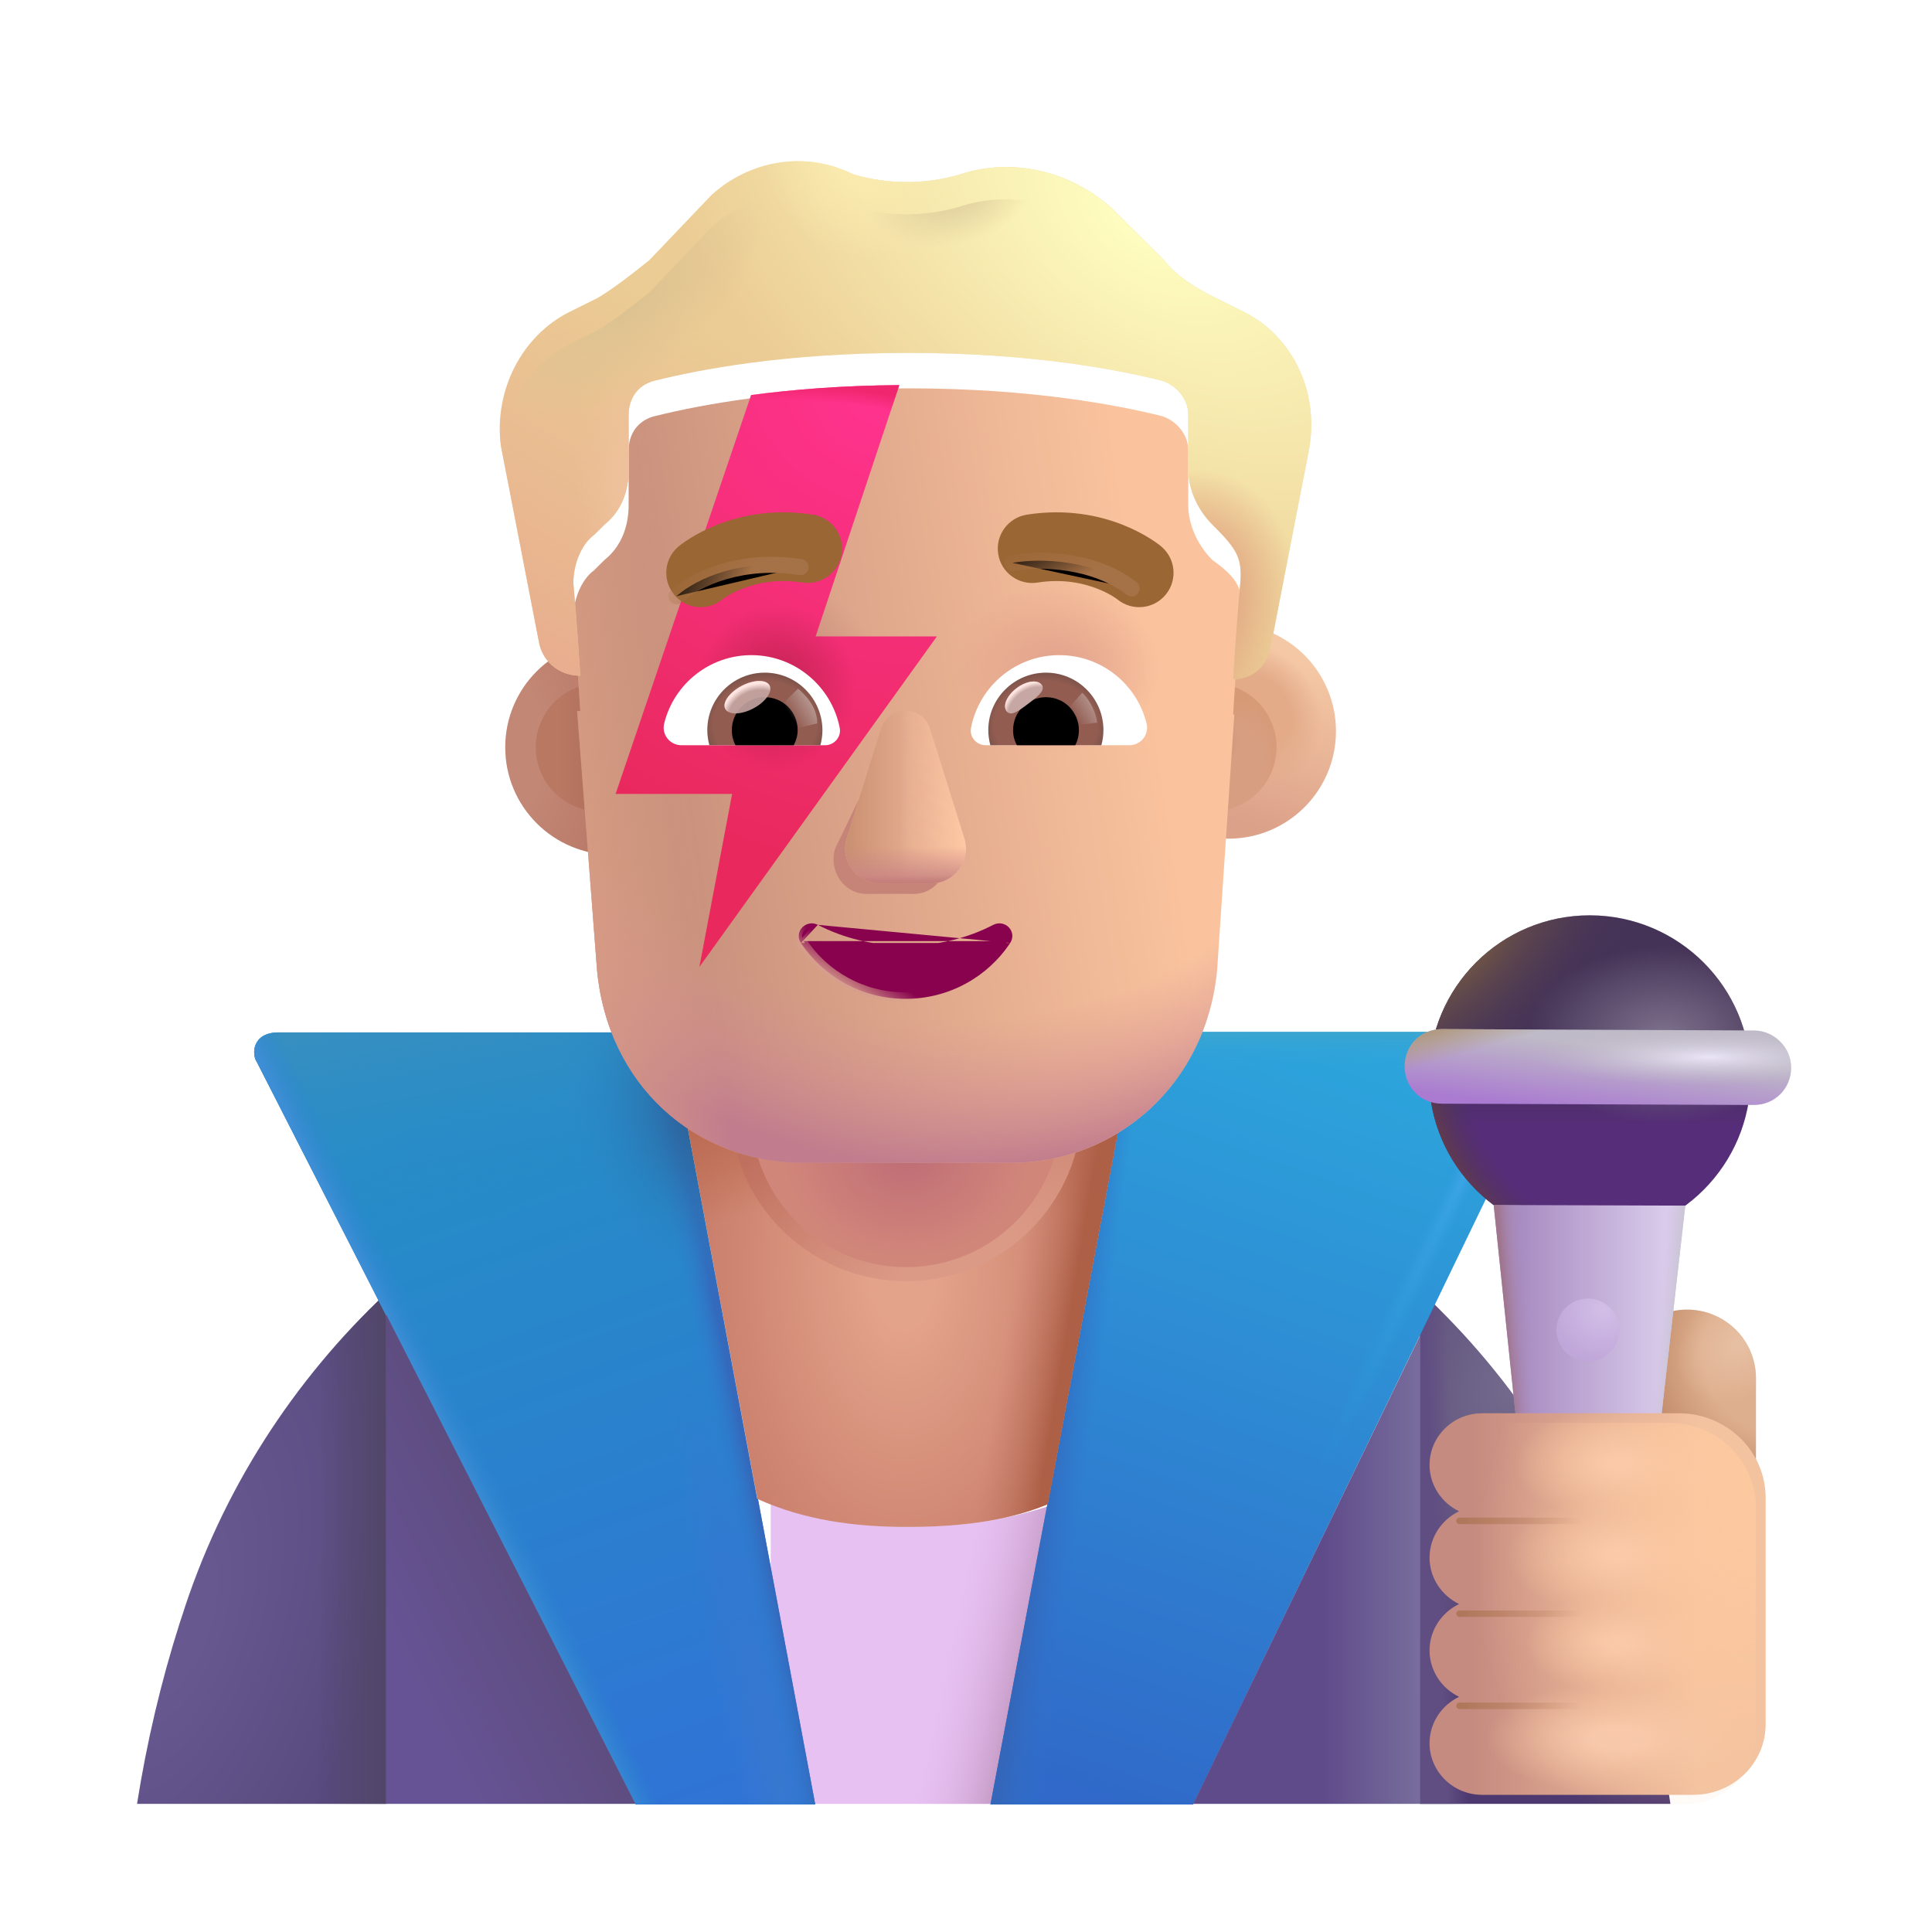 <svg viewBox="1 1 30 30" xmlns="http://www.w3.org/2000/svg">
<g filter="url(#filter0_i_4002_2323)">
<path d="M12.768 24.27V29.01H18.081L17.278 24.32C16.598 24.57 15.858 24.7 15.088 24.7C14.278 24.71 13.488 24.55 12.768 24.27Z" fill="#E7C1F2"/>
<path d="M12.768 24.27V29.01H18.081L17.278 24.32C16.598 24.57 15.858 24.7 15.088 24.7C14.278 24.71 13.488 24.55 12.768 24.27Z" fill="url(#paint0_linear_4002_2323)"/>
</g>
<path d="M6.998 29.01V21.08C5.558 22.43 4.438 24.15 3.818 26.12L3.788 26.21C3.498 27.12 3.278 28.06 3.128 29.01H6.998Z" fill="url(#paint1_radial_4002_2323)"/>
<path d="M6.998 29.01V21.08C5.558 22.43 4.438 24.15 3.818 26.12L3.788 26.21C3.498 27.12 3.278 28.06 3.128 29.01H6.998Z" fill="url(#paint2_linear_4002_2323)"/>
<path d="M26.938 29.01C26.798 28.05 26.578 27.1 26.288 26.17C25.658 24.16 24.528 22.41 23.048 21.04V29.01H26.938Z" fill="url(#paint3_radial_4002_2323)"/>
<path d="M26.938 29.01C26.798 28.05 26.578 27.1 26.288 26.17C25.658 24.16 24.528 22.41 23.048 21.04V29.01H26.938Z" fill="url(#paint4_linear_4002_2323)"/>
<path d="M24.233 17.024H18.653L16.38 29.02H19.528L24.853 18.004C25.073 17.544 24.733 17.024 24.233 17.024Z" fill="url(#paint5_linear_4002_2323)"/>
<path d="M24.233 17.024H18.653L16.38 29.02H19.528L24.853 18.004C25.073 17.544 24.733 17.024 24.233 17.024Z" fill="url(#paint6_linear_4002_2323)"/>
<path d="M24.233 17.024H18.653L16.38 29.02H19.528L24.853 18.004C25.073 17.544 24.733 17.024 24.233 17.024Z" fill="url(#paint7_radial_4002_2323)"/>
<path d="M24.233 17.024H18.653L16.38 29.02H19.528L24.853 18.004C25.073 17.544 24.733 17.024 24.233 17.024Z" fill="url(#paint8_linear_4002_2323)"/>
<path d="M5.325 17.031H11.411L13.659 29.02H10.869L4.989 17.492C4.903 17.367 4.919 17.031 5.325 17.031Z" fill="url(#paint9_linear_4002_2323)"/>
<path d="M5.325 17.031H11.411L13.659 29.02H10.869L4.989 17.492C4.903 17.367 4.919 17.031 5.325 17.031Z" fill="url(#paint10_radial_4002_2323)"/>
<path d="M5.325 17.031H11.411L13.659 29.02H10.869L4.989 17.492C4.903 17.367 4.919 17.031 5.325 17.031Z" fill="url(#paint11_linear_4002_2323)"/>
<path d="M5.325 17.031H11.411L13.659 29.02H10.869L4.989 17.492C4.903 17.367 4.919 17.031 5.325 17.031Z" fill="url(#paint12_linear_4002_2323)"/>
<path d="M5.325 17.031H11.411L13.659 29.02H10.869L4.989 17.492C4.903 17.367 4.919 17.031 5.325 17.031Z" fill="url(#paint13_linear_4002_2323)"/>
<path d="M5.325 17.031H11.411L13.659 29.02H10.869L4.989 17.492C4.903 17.367 4.919 17.031 5.325 17.031Z" fill="url(#paint14_radial_4002_2323)"/>
<path d="M23.048 29.01V21.742L19.528 29.01H23.048Z" fill="url(#paint15_linear_4002_2323)"/>
<path d="M6.998 29.01H10.868L6.998 21.414V29.01Z" fill="url(#paint16_linear_4002_2323)"/>
<path d="M15.038 17.91C13.878 17.91 12.738 18.08 11.658 18.4L12.758 24.27C13.478 24.55 14.258 24.71 15.078 24.71C15.848 24.71 16.588 24.57 17.268 24.33L18.378 18.41C17.328 18.08 16.198 17.91 15.038 17.91Z" fill="url(#paint17_linear_4002_2323)"/>
<path d="M15.038 16.823C13.878 16.823 12.552 17.032 11.472 17.403L12.762 24.276C13.482 24.601 14.258 24.71 15.078 24.71C15.848 24.71 16.589 24.637 17.269 24.358L18.581 17.403C17.531 17.02 16.198 16.823 15.038 16.823Z" fill="url(#paint18_radial_4002_2323)"/>
<path d="M15.038 16.823C13.878 16.823 12.552 17.032 11.472 17.403L12.762 24.276C13.482 24.601 14.258 24.71 15.078 24.71C15.848 24.71 16.589 24.637 17.269 24.358L18.581 17.403C17.531 17.02 16.198 16.823 15.038 16.823Z" fill="url(#paint19_radial_4002_2323)"/>
<path d="M15.038 16.823C13.878 16.823 12.552 17.032 11.472 17.403L12.762 24.276C13.482 24.601 14.258 24.71 15.078 24.71C15.848 24.71 16.589 24.637 17.269 24.358L18.581 17.403C17.531 17.02 16.198 16.823 15.038 16.823Z" fill="url(#paint20_linear_4002_2323)"/>
<path d="M27.197 21.335C27.787 21.335 28.267 21.815 28.267 22.405V24.855H26.127V22.405C26.127 21.815 26.607 21.335 27.197 21.335Z" fill="url(#paint21_radial_4002_2323)"/>
<path d="M27.197 21.335C27.787 21.335 28.267 21.815 28.267 22.405V24.855H26.127V22.405C26.127 21.815 26.607 21.335 27.197 21.335Z" fill="url(#paint22_radial_4002_2323)"/>
<path d="M25.687 20.209C27.066 20.209 28.185 19.09 28.185 17.711C28.185 16.331 27.066 15.213 25.687 15.213C24.307 15.213 23.189 16.331 23.189 17.711C23.189 19.09 24.307 20.209 25.687 20.209Z" fill="url(#paint23_linear_4002_2323)"/>
<path d="M25.687 20.209C27.066 20.209 28.185 19.09 28.185 17.711C28.185 16.331 27.066 15.213 25.687 15.213C24.307 15.213 23.189 16.331 23.189 17.711C23.189 19.09 24.307 20.209 25.687 20.209Z" fill="url(#paint24_radial_4002_2323)"/>
<path d="M25.687 20.209C27.066 20.209 28.185 19.09 28.185 17.711C28.185 16.331 27.066 15.213 25.687 15.213C24.307 15.213 23.189 16.331 23.189 17.711C23.189 19.09 24.307 20.209 25.687 20.209Z" fill="url(#paint25_radial_4002_2323)"/>
<path d="M25.687 20.209C27.066 20.209 28.185 19.09 28.185 17.711C28.185 16.331 27.066 15.213 25.687 15.213C24.307 15.213 23.189 16.331 23.189 17.711C23.189 19.09 24.307 20.209 25.687 20.209Z" fill="url(#paint26_radial_4002_2323)"/>
<g filter="url(#filter1_i_4002_2323)">
<path d="M28.134 17.051L23.29 17.03C22.965 17.03 22.711 17.284 22.711 17.609C22.711 17.934 22.965 18.188 23.29 18.188L28.134 18.208C28.459 18.208 28.713 17.954 28.713 17.629C28.713 17.315 28.449 17.051 28.134 17.051Z" fill="url(#paint27_linear_4002_2323)"/>
<path d="M28.134 17.051L23.29 17.03C22.965 17.03 22.711 17.284 22.711 17.609C22.711 17.934 22.965 18.188 23.29 18.188L28.134 18.208C28.459 18.208 28.713 17.954 28.713 17.629C28.713 17.315 28.449 17.051 28.134 17.051Z" fill="url(#paint28_radial_4002_2323)"/>
<path d="M28.134 17.051L23.29 17.03C22.965 17.03 22.711 17.284 22.711 17.609C22.711 17.934 22.965 18.188 23.29 18.188L28.134 18.208C28.459 18.208 28.713 17.954 28.713 17.629C28.713 17.315 28.449 17.051 28.134 17.051Z" fill="url(#paint29_linear_4002_2323)"/>
</g>
<path d="M25.646 26.85C25.24 26.85 24.905 26.545 24.864 26.139L24.194 19.711L27.169 19.721L26.438 26.149C26.387 26.556 26.042 26.85 25.646 26.85Z" fill="url(#paint30_linear_4002_2323)"/>
<path d="M25.646 26.85C25.24 26.85 24.905 26.545 24.864 26.139L24.194 19.711L27.169 19.721L26.438 26.149C26.387 26.556 26.042 26.85 25.646 26.85Z" fill="url(#paint31_linear_4002_2323)"/>
<path d="M25.646 26.85C25.24 26.85 24.905 26.545 24.864 26.139L24.194 19.711L27.169 19.721L26.438 26.149C26.387 26.556 26.042 26.85 25.646 26.85Z" fill="url(#paint32_linear_4002_2323)"/>
<g filter="url(#filter2_ii_4002_2323)">
<path d="M25.656 22.138C25.925 22.138 26.144 21.92 26.144 21.651C26.144 21.382 25.925 21.163 25.656 21.163C25.387 21.163 25.169 21.382 25.169 21.651C25.169 21.92 25.387 22.138 25.656 22.138Z" fill="url(#paint33_radial_4002_2323)"/>
</g>
<g filter="url(#filter3_f_4002_2323)">
<circle cx="15.07" cy="18.16" r="2.734" fill="url(#paint34_radial_4002_2323)"/>
</g>
<g filter="url(#filter4_f_4002_2323)">
<circle cx="15.07" cy="18.27" r="2.406" fill="url(#paint35_radial_4002_2323)"/>
</g>
<g filter="url(#filter5_i_4002_2323)">
<path d="M23.048 23.897C23.048 23.457 23.413 23.095 23.864 23.095H26.919C27.663 23.095 28.267 23.683 28.267 24.41V27.924C28.267 28.529 27.764 29.02 27.143 29.02H23.864C23.413 29.02 23.048 28.658 23.048 28.218C23.048 27.904 23.235 27.629 23.506 27.498C23.235 27.367 23.048 27.092 23.048 26.778C23.048 26.463 23.235 26.189 23.506 26.057C23.235 25.926 23.048 25.651 23.048 25.337C23.048 25.023 23.235 24.748 23.506 24.617C23.235 24.486 23.048 24.211 23.048 23.897Z" fill="url(#paint36_linear_4002_2323)"/>
<path d="M23.048 23.897C23.048 23.457 23.413 23.095 23.864 23.095H26.919C27.663 23.095 28.267 23.683 28.267 24.41V27.924C28.267 28.529 27.764 29.02 27.143 29.02H23.864C23.413 29.02 23.048 28.658 23.048 28.218C23.048 27.904 23.235 27.629 23.506 27.498C23.235 27.367 23.048 27.092 23.048 26.778C23.048 26.463 23.235 26.189 23.506 26.057C23.235 25.926 23.048 25.651 23.048 25.337C23.048 25.023 23.235 24.748 23.506 24.617C23.235 24.486 23.048 24.211 23.048 23.897Z" fill="url(#paint37_radial_4002_2323)"/>
<path d="M23.048 23.897C23.048 23.457 23.413 23.095 23.864 23.095H26.919C27.663 23.095 28.267 23.683 28.267 24.41V27.924C28.267 28.529 27.764 29.02 27.143 29.02H23.864C23.413 29.02 23.048 28.658 23.048 28.218C23.048 27.904 23.235 27.629 23.506 27.498C23.235 27.367 23.048 27.092 23.048 26.778C23.048 26.463 23.235 26.189 23.506 26.057C23.235 25.926 23.048 25.651 23.048 25.337C23.048 25.023 23.235 24.748 23.506 24.617C23.235 24.486 23.048 24.211 23.048 23.897Z" fill="url(#paint38_radial_4002_2323)"/>
<path d="M23.048 23.897C23.048 23.457 23.413 23.095 23.864 23.095H26.919C27.663 23.095 28.267 23.683 28.267 24.41V27.924C28.267 28.529 27.764 29.02 27.143 29.02H23.864C23.413 29.02 23.048 28.658 23.048 28.218C23.048 27.904 23.235 27.629 23.506 27.498C23.235 27.367 23.048 27.092 23.048 26.778C23.048 26.463 23.235 26.189 23.506 26.057C23.235 25.926 23.048 25.651 23.048 25.337C23.048 25.023 23.235 24.748 23.506 24.617C23.235 24.486 23.048 24.211 23.048 23.897Z" fill="url(#paint39_radial_4002_2323)"/>
<path d="M23.048 23.897C23.048 23.457 23.413 23.095 23.864 23.095H26.919C27.663 23.095 28.267 23.683 28.267 24.41V27.924C28.267 28.529 27.764 29.02 27.143 29.02H23.864C23.413 29.02 23.048 28.658 23.048 28.218C23.048 27.904 23.235 27.629 23.506 27.498C23.235 27.367 23.048 27.092 23.048 26.778C23.048 26.463 23.235 26.189 23.506 26.057C23.235 25.926 23.048 25.651 23.048 25.337C23.048 25.023 23.235 24.748 23.506 24.617C23.235 24.486 23.048 24.211 23.048 23.897Z" fill="url(#paint40_radial_4002_2323)"/>
</g>
<path d="M23.048 23.897C23.048 23.457 23.413 23.095 23.864 23.095H26.919C27.663 23.095 28.267 23.683 28.267 24.41V27.924C28.267 28.529 27.764 29.02 27.143 29.02H23.864C23.413 29.02 23.048 28.658 23.048 28.218C23.048 27.904 23.235 27.629 23.506 27.498C23.235 27.367 23.048 27.092 23.048 26.778C23.048 26.463 23.235 26.189 23.506 26.057C23.235 25.926 23.048 25.651 23.048 25.337C23.048 25.023 23.235 24.748 23.506 24.617C23.235 24.486 23.048 24.211 23.048 23.897Z" fill="url(#paint41_radial_4002_2323)"/>
<g filter="url(#filter6_f_4002_2323)">
<path d="M23.663 24.616H25.682" stroke="url(#paint42_linear_4002_2323)" stroke-width="0.1" stroke-linecap="round"/>
</g>
<g filter="url(#filter7_f_4002_2323)">
<path d="M23.663 26.057H25.682" stroke="url(#paint43_linear_4002_2323)" stroke-width="0.1" stroke-linecap="round"/>
</g>
<g filter="url(#filter8_f_4002_2323)">
<path d="M23.663 27.488H25.682" stroke="url(#paint44_linear_4002_2323)" stroke-width="0.1" stroke-linecap="round"/>
</g>
<g filter="url(#filter9_i_4002_2323)">
<circle cx="10.314" cy="12.604" r="1.669" fill="url(#paint45_radial_4002_2323)"/>
</g>
<g filter="url(#filter10_f_4002_2323)">
<circle cx="10.314" cy="12.604" r="0.995" fill="url(#paint46_linear_4002_2323)"/>
</g>
<g filter="url(#filter11_i_4002_2323)">
<circle cx="19.826" cy="12.604" r="1.669" fill="url(#paint47_linear_4002_2323)"/>
<circle cx="19.826" cy="12.604" r="1.669" fill="url(#paint48_radial_4002_2323)"/>
</g>
<g filter="url(#filter12_f_4002_2323)">
<circle cx="19.826" cy="12.604" r="0.995" fill="#D79E81"/>
<circle cx="19.826" cy="12.604" r="0.995" fill="url(#paint49_radial_4002_2323)"/>
<circle cx="19.826" cy="12.604" r="0.995" fill="url(#paint50_radial_4002_2323)"/>
</g>
<g filter="url(#filter13_i_4002_2323)">
<path d="M9.962 11.991C9.978 11.992 9.994 11.993 10.011 11.993C10.011 11.993 9.957 11.14 9.903 10.553C9.903 10.286 10.011 9.966 10.225 9.806L10.386 9.646C10.654 9.433 10.762 9.113 10.762 8.793V7.94C10.762 7.673 10.923 7.46 11.191 7.406C11.834 7.247 13.175 6.98 15.106 6.98C17.037 6.98 18.378 7.247 19.021 7.406C19.236 7.46 19.451 7.673 19.451 7.94V8.793C19.451 9.113 19.611 9.433 19.826 9.646C20.328 9.998 20.297 10.192 20.255 10.606C20.201 11.14 20.148 12.046 20.148 12.046C20.154 12.046 20.16 12.046 20.166 12.046L19.9 16.004C19.739 17.773 18.349 19.007 16.69 19.007H13.48C11.768 19.007 10.43 17.773 10.27 16.004L9.962 11.991Z" fill="url(#paint51_linear_4002_2323)"/>
<path d="M9.962 11.991C9.978 11.992 9.994 11.993 10.011 11.993C10.011 11.993 9.957 11.14 9.903 10.553C9.903 10.286 10.011 9.966 10.225 9.806L10.386 9.646C10.654 9.433 10.762 9.113 10.762 8.793V7.94C10.762 7.673 10.923 7.46 11.191 7.406C11.834 7.247 13.175 6.98 15.106 6.98C17.037 6.98 18.378 7.247 19.021 7.406C19.236 7.46 19.451 7.673 19.451 7.94V8.793C19.451 9.113 19.611 9.433 19.826 9.646C20.328 9.998 20.297 10.192 20.255 10.606C20.201 11.14 20.148 12.046 20.148 12.046C20.154 12.046 20.16 12.046 20.166 12.046L19.9 16.004C19.739 17.773 18.349 19.007 16.69 19.007H13.48C11.768 19.007 10.43 17.773 10.27 16.004L9.962 11.991Z" fill="url(#paint52_radial_4002_2323)"/>
<path d="M9.962 11.991C9.978 11.992 9.994 11.993 10.011 11.993C10.011 11.993 9.957 11.14 9.903 10.553C9.903 10.286 10.011 9.966 10.225 9.806L10.386 9.646C10.654 9.433 10.762 9.113 10.762 8.793V7.94C10.762 7.673 10.923 7.46 11.191 7.406C11.834 7.247 13.175 6.98 15.106 6.98C17.037 6.98 18.378 7.247 19.021 7.406C19.236 7.46 19.451 7.673 19.451 7.94V8.793C19.451 9.113 19.611 9.433 19.826 9.646C20.328 9.998 20.297 10.192 20.255 10.606C20.201 11.14 20.148 12.046 20.148 12.046C20.154 12.046 20.16 12.046 20.166 12.046L19.9 16.004C19.739 17.773 18.349 19.007 16.69 19.007H13.48C11.768 19.007 10.43 17.773 10.27 16.004L9.962 11.991Z" fill="url(#paint53_linear_4002_2323)"/>
<path d="M9.962 11.991C9.978 11.992 9.994 11.993 10.011 11.993C10.011 11.993 9.957 11.14 9.903 10.553C9.903 10.286 10.011 9.966 10.225 9.806L10.386 9.646C10.654 9.433 10.762 9.113 10.762 8.793V7.94C10.762 7.673 10.923 7.46 11.191 7.406C11.834 7.247 13.175 6.98 15.106 6.98C17.037 6.98 18.378 7.247 19.021 7.406C19.236 7.46 19.451 7.673 19.451 7.94V8.793C19.451 9.113 19.611 9.433 19.826 9.646C20.328 9.998 20.297 10.192 20.255 10.606C20.201 11.14 20.148 12.046 20.148 12.046C20.154 12.046 20.16 12.046 20.166 12.046L19.9 16.004C19.739 17.773 18.349 19.007 16.69 19.007H13.48C11.768 19.007 10.43 17.773 10.27 16.004L9.962 11.991Z" fill="url(#paint54_radial_4002_2323)"/>
<path d="M9.962 11.991C9.978 11.992 9.994 11.993 10.011 11.993C10.011 11.993 9.957 11.14 9.903 10.553C9.903 10.286 10.011 9.966 10.225 9.806L10.386 9.646C10.654 9.433 10.762 9.113 10.762 8.793V7.94C10.762 7.673 10.923 7.46 11.191 7.406C11.834 7.247 13.175 6.98 15.106 6.98C17.037 6.98 18.378 7.247 19.021 7.406C19.236 7.46 19.451 7.673 19.451 7.94V8.793C19.451 9.113 19.611 9.433 19.826 9.646C20.328 9.998 20.297 10.192 20.255 10.606C20.201 11.14 20.148 12.046 20.148 12.046C20.154 12.046 20.16 12.046 20.166 12.046L19.9 16.004C19.739 17.773 18.349 19.007 16.69 19.007H13.48C11.768 19.007 10.43 17.773 10.27 16.004L9.962 11.991Z" fill="url(#paint55_radial_4002_2323)"/>
</g>
<g filter="url(#filter14_i_4002_2323)">
<path d="M19.88 6.127L20.309 6.34C21.059 6.713 21.489 7.566 21.328 8.473L20.738 11.513C20.685 11.827 20.478 12.038 20.166 12.046C20.16 12.046 20.154 12.046 20.148 12.046C20.148 12.046 20.201 11.139 20.255 10.606C20.299 10.173 20.223 10.041 19.826 9.646C19.611 9.433 19.451 9.113 19.451 8.793V7.94C19.451 7.673 19.236 7.46 19.021 7.406C18.378 7.246 17.037 6.98 15.106 6.98C13.175 6.98 11.834 7.246 11.191 7.406C10.922 7.46 10.762 7.673 10.762 7.94V8.793C10.762 9.113 10.654 9.433 10.386 9.646L10.225 9.806C10.011 9.966 9.903 10.286 9.903 10.553C9.957 11.139 10.011 11.993 10.011 11.993C9.994 11.993 9.978 11.992 9.962 11.991C9.662 11.971 9.418 11.763 9.367 11.46L8.777 8.42C8.67 7.566 9.099 6.713 9.85 6.34L10.279 6.127C10.547 5.967 10.815 5.753 11.083 5.54L12.049 4.527C12.639 3.993 13.497 3.833 14.248 4.207C14.784 4.367 15.374 4.367 15.911 4.207C16.715 3.94 17.627 4.153 18.27 4.74L19.075 5.54C19.29 5.807 19.558 5.967 19.88 6.127Z" fill="#EBCC94"/>
<path d="M19.88 6.127L20.309 6.34C21.059 6.713 21.489 7.566 21.328 8.473L20.738 11.513C20.685 11.827 20.478 12.038 20.166 12.046C20.16 12.046 20.154 12.046 20.148 12.046C20.148 12.046 20.201 11.139 20.255 10.606C20.299 10.173 20.223 10.041 19.826 9.646C19.611 9.433 19.451 9.113 19.451 8.793V7.94C19.451 7.673 19.236 7.46 19.021 7.406C18.378 7.246 17.037 6.98 15.106 6.98C13.175 6.98 11.834 7.246 11.191 7.406C10.922 7.46 10.762 7.673 10.762 7.94V8.793C10.762 9.113 10.654 9.433 10.386 9.646L10.225 9.806C10.011 9.966 9.903 10.286 9.903 10.553C9.957 11.139 10.011 11.993 10.011 11.993C9.994 11.993 9.978 11.992 9.962 11.991C9.662 11.971 9.418 11.763 9.367 11.46L8.777 8.42C8.67 7.566 9.099 6.713 9.85 6.34L10.279 6.127C10.547 5.967 10.815 5.753 11.083 5.54L12.049 4.527C12.639 3.993 13.497 3.833 14.248 4.207C14.784 4.367 15.374 4.367 15.911 4.207C16.715 3.94 17.627 4.153 18.27 4.74L19.075 5.54C19.29 5.807 19.558 5.967 19.88 6.127Z" fill="url(#paint56_radial_4002_2323)"/>
<path d="M19.88 6.127L20.309 6.34C21.059 6.713 21.489 7.566 21.328 8.473L20.738 11.513C20.685 11.827 20.478 12.038 20.166 12.046C20.16 12.046 20.154 12.046 20.148 12.046C20.148 12.046 20.201 11.139 20.255 10.606C20.299 10.173 20.223 10.041 19.826 9.646C19.611 9.433 19.451 9.113 19.451 8.793V7.94C19.451 7.673 19.236 7.46 19.021 7.406C18.378 7.246 17.037 6.98 15.106 6.98C13.175 6.98 11.834 7.246 11.191 7.406C10.922 7.46 10.762 7.673 10.762 7.94V8.793C10.762 9.113 10.654 9.433 10.386 9.646L10.225 9.806C10.011 9.966 9.903 10.286 9.903 10.553C9.957 11.139 10.011 11.993 10.011 11.993C9.994 11.993 9.978 11.992 9.962 11.991C9.662 11.971 9.418 11.763 9.367 11.46L8.777 8.42C8.67 7.566 9.099 6.713 9.85 6.34L10.279 6.127C10.547 5.967 10.815 5.753 11.083 5.54L12.049 4.527C12.639 3.993 13.497 3.833 14.248 4.207C14.784 4.367 15.374 4.367 15.911 4.207C16.715 3.94 17.627 4.153 18.27 4.74L19.075 5.54C19.29 5.807 19.558 5.967 19.88 6.127Z" fill="url(#paint57_linear_4002_2323)"/>
<path d="M19.88 6.127L20.309 6.34C21.059 6.713 21.489 7.566 21.328 8.473L20.738 11.513C20.685 11.827 20.478 12.038 20.166 12.046C20.16 12.046 20.154 12.046 20.148 12.046C20.148 12.046 20.201 11.139 20.255 10.606C20.299 10.173 20.223 10.041 19.826 9.646C19.611 9.433 19.451 9.113 19.451 8.793V7.94C19.451 7.673 19.236 7.46 19.021 7.406C18.378 7.246 17.037 6.98 15.106 6.98C13.175 6.98 11.834 7.246 11.191 7.406C10.922 7.46 10.762 7.673 10.762 7.94V8.793C10.762 9.113 10.654 9.433 10.386 9.646L10.225 9.806C10.011 9.966 9.903 10.286 9.903 10.553C9.957 11.139 10.011 11.993 10.011 11.993C9.994 11.993 9.978 11.992 9.962 11.991C9.662 11.971 9.418 11.763 9.367 11.46L8.777 8.42C8.67 7.566 9.099 6.713 9.85 6.34L10.279 6.127C10.547 5.967 10.815 5.753 11.083 5.54L12.049 4.527C12.639 3.993 13.497 3.833 14.248 4.207C14.784 4.367 15.374 4.367 15.911 4.207C16.715 3.94 17.627 4.153 18.27 4.74L19.075 5.54C19.29 5.807 19.558 5.967 19.88 6.127Z" fill="url(#paint58_radial_4002_2323)"/>
<path d="M19.88 6.127L20.309 6.34C21.059 6.713 21.489 7.566 21.328 8.473L20.738 11.513C20.685 11.827 20.478 12.038 20.166 12.046C20.16 12.046 20.154 12.046 20.148 12.046C20.148 12.046 20.201 11.139 20.255 10.606C20.299 10.173 20.223 10.041 19.826 9.646C19.611 9.433 19.451 9.113 19.451 8.793V7.94C19.451 7.673 19.236 7.46 19.021 7.406C18.378 7.246 17.037 6.98 15.106 6.98C13.175 6.98 11.834 7.246 11.191 7.406C10.922 7.46 10.762 7.673 10.762 7.94V8.793C10.762 9.113 10.654 9.433 10.386 9.646L10.225 9.806C10.011 9.966 9.903 10.286 9.903 10.553C9.957 11.139 10.011 11.993 10.011 11.993C9.994 11.993 9.978 11.992 9.962 11.991C9.662 11.971 9.418 11.763 9.367 11.46L8.777 8.42C8.67 7.566 9.099 6.713 9.85 6.34L10.279 6.127C10.547 5.967 10.815 5.753 11.083 5.54L12.049 4.527C12.639 3.993 13.497 3.833 14.248 4.207C14.784 4.367 15.374 4.367 15.911 4.207C16.715 3.94 17.627 4.153 18.27 4.74L19.075 5.54C19.29 5.807 19.558 5.967 19.88 6.127Z" fill="url(#paint59_radial_4002_2323)"/>
<path d="M19.88 6.127L20.309 6.34C21.059 6.713 21.489 7.566 21.328 8.473L20.738 11.513C20.685 11.827 20.478 12.038 20.166 12.046C20.16 12.046 20.154 12.046 20.148 12.046C20.148 12.046 20.201 11.139 20.255 10.606C20.299 10.173 20.223 10.041 19.826 9.646C19.611 9.433 19.451 9.113 19.451 8.793V7.94C19.451 7.673 19.236 7.46 19.021 7.406C18.378 7.246 17.037 6.98 15.106 6.98C13.175 6.98 11.834 7.246 11.191 7.406C10.922 7.46 10.762 7.673 10.762 7.94V8.793C10.762 9.113 10.654 9.433 10.386 9.646L10.225 9.806C10.011 9.966 9.903 10.286 9.903 10.553C9.957 11.139 10.011 11.993 10.011 11.993C9.994 11.993 9.978 11.992 9.962 11.991C9.662 11.971 9.418 11.763 9.367 11.46L8.777 8.42C8.67 7.566 9.099 6.713 9.85 6.34L10.279 6.127C10.547 5.967 10.815 5.753 11.083 5.54L12.049 4.527C12.639 3.993 13.497 3.833 14.248 4.207C14.784 4.367 15.374 4.367 15.911 4.207C16.715 3.94 17.627 4.153 18.27 4.74L19.075 5.54C19.29 5.807 19.558 5.967 19.88 6.127Z" fill="url(#paint60_radial_4002_2323)"/>
</g>
<path d="M19.88 6.127L20.309 6.34C21.059 6.713 21.489 7.566 21.328 8.473L20.738 11.513C20.685 11.827 20.478 12.038 20.166 12.046C20.16 12.046 20.154 12.046 20.148 12.046C20.148 12.046 20.201 11.139 20.255 10.606C20.299 10.173 20.223 10.041 19.826 9.646C19.611 9.433 19.451 9.113 19.451 8.793V7.94C19.451 7.673 19.236 7.46 19.021 7.406C18.378 7.246 17.037 6.98 15.106 6.98C13.175 6.98 11.834 7.246 11.191 7.406C10.922 7.46 10.762 7.673 10.762 7.94V8.793C10.762 9.113 10.654 9.433 10.386 9.646L10.225 9.806C10.011 9.966 9.903 10.286 9.903 10.553C9.957 11.139 10.011 11.993 10.011 11.993C9.994 11.993 9.978 11.992 9.962 11.991C9.662 11.971 9.418 11.763 9.367 11.46L8.777 8.42C8.67 7.566 9.099 6.713 9.85 6.34L10.279 6.127C10.547 5.967 10.815 5.753 11.083 5.54L12.049 4.527C12.639 3.993 13.497 3.833 14.248 4.207C14.784 4.367 15.374 4.367 15.911 4.207C16.715 3.94 17.627 4.153 18.27 4.74L19.075 5.54C19.29 5.807 19.558 5.967 19.88 6.127Z" fill="url(#paint61_radial_4002_2323)"/>
<path d="M19.88 6.127L20.309 6.34C21.059 6.713 21.489 7.566 21.328 8.473L20.738 11.513C20.685 11.827 20.478 12.038 20.166 12.046C20.16 12.046 20.154 12.046 20.148 12.046C20.148 12.046 20.201 11.139 20.255 10.606C20.299 10.173 20.223 10.041 19.826 9.646C19.611 9.433 19.451 9.113 19.451 8.793V7.94C19.451 7.673 19.236 7.46 19.021 7.406C18.378 7.246 17.037 6.98 15.106 6.98C13.175 6.98 11.834 7.246 11.191 7.406C10.922 7.46 10.762 7.673 10.762 7.94V8.793C10.762 9.113 10.654 9.433 10.386 9.646L10.225 9.806C10.011 9.966 9.903 10.286 9.903 10.553C9.957 11.139 10.011 11.993 10.011 11.993C9.994 11.993 9.978 11.992 9.962 11.991C9.662 11.971 9.418 11.763 9.367 11.46L8.777 8.42C8.67 7.566 9.099 6.713 9.85 6.34L10.279 6.127C10.547 5.967 10.815 5.753 11.083 5.54L12.049 4.527C12.639 3.993 13.497 3.833 14.248 4.207C14.784 4.367 15.374 4.367 15.911 4.207C16.715 3.94 17.627 4.153 18.27 4.74L19.075 5.54C19.29 5.807 19.558 5.967 19.88 6.127Z" fill="url(#paint62_radial_4002_2323)"/>
<g filter="url(#filter15_f_4002_2323)">
<path d="M14.786 12.482L13.966 14.181C13.864 14.531 14.108 14.88 14.454 14.88H15.191C15.536 14.88 15.78 14.525 15.679 14.181L15.181 12.482C15.074 12.105 14.898 12.105 14.786 12.482Z" fill="#C68378"/>
</g>
<g filter="url(#filter16_f_4002_2323)">
<path d="M14.679 12.319L14.148 14.018C14.039 14.368 14.299 14.717 14.668 14.717H15.454C15.823 14.717 16.083 14.362 15.975 14.018L15.443 12.319C15.329 11.942 14.798 11.942 14.679 12.319Z" fill="#E4AC8F"/>
<path d="M14.679 12.319L14.148 14.018C14.039 14.368 14.299 14.717 14.668 14.717H15.454C15.823 14.717 16.083 14.362 15.975 14.018L15.443 12.319C15.329 11.942 14.798 11.942 14.679 12.319Z" fill="url(#paint63_linear_4002_2323)"/>
<path d="M14.679 12.319L14.148 14.018C14.039 14.368 14.299 14.717 14.668 14.717H15.454C15.823 14.717 16.083 14.362 15.975 14.018L15.443 12.319C15.329 11.942 14.798 11.942 14.679 12.319Z" fill="url(#paint64_linear_4002_2323)"/>
<path d="M14.679 12.319L14.148 14.018C14.039 14.368 14.299 14.717 14.668 14.717H15.454C15.823 14.717 16.083 14.362 15.975 14.018L15.443 12.319C15.329 11.942 14.798 11.942 14.679 12.319Z" fill="url(#paint65_linear_4002_2323)"/>
</g>
<path d="M14.679 12.319L14.148 14.018C14.039 14.368 14.299 14.717 14.668 14.717H15.454C15.823 14.717 16.083 14.362 15.975 14.018L15.443 12.319C15.329 11.942 14.798 11.942 14.679 12.319Z" fill="url(#paint66_linear_4002_2323)"/>
<path d="M14.964 6.98C14.059 6.987 13.288 7.051 12.663 7.134L10.559 13.328H12.368L11.86 16.015L15.548 10.882H13.665L14.964 6.98Z" fill="url(#paint67_radial_4002_2323)"/>
<path d="M14.964 6.98C14.059 6.987 13.288 7.051 12.663 7.134L10.559 13.328H12.368L11.86 16.015L15.548 10.882H13.665L14.964 6.98Z" fill="url(#paint68_radial_4002_2323)"/>
<path d="M14.964 6.98C14.059 6.987 13.288 7.051 12.663 7.134L10.559 13.328H12.368L11.86 16.015L15.548 10.882H13.665L14.964 6.98Z" fill="url(#paint69_radial_4002_2323)"/>
<path d="M13.699 15.361L13.699 15.361C14.093 15.566 14.562 15.684 15.061 15.684C15.566 15.684 16.03 15.566 16.423 15.361L16.424 15.361L16.424 15.361C16.514 15.315 16.608 15.341 16.665 15.4C16.722 15.46 16.743 15.555 16.686 15.642M13.699 15.361L16.644 15.614M13.699 15.361L13.699 15.361C13.608 15.314 13.514 15.343 13.457 15.402C13.401 15.462 13.379 15.557 13.437 15.642M13.699 15.361L13.478 15.614M16.686 15.642C16.686 15.642 16.686 15.642 16.686 15.642L16.644 15.614M16.686 15.642C16.686 15.642 16.686 15.642 16.686 15.642L16.644 15.614M16.686 15.642C16.342 16.163 15.743 16.51 15.061 16.51C14.38 16.51 13.781 16.163 13.437 15.642M16.644 15.614C16.309 16.122 15.726 16.46 15.061 16.46C14.397 16.46 13.813 16.122 13.478 15.614M13.437 15.642C13.437 15.642 13.437 15.642 13.437 15.643L13.478 15.614M13.437 15.642C13.437 15.642 13.437 15.642 13.437 15.642L13.478 15.614" fill="#88024E" stroke="url(#paint70_linear_4002_2323)" stroke-width="0.1"/>
<g filter="url(#filter17_i_4002_2323)">
<path d="M18.78 9.884L18.779 9.883L18.777 9.882L18.773 9.878L18.761 9.868C18.752 9.861 18.739 9.852 18.725 9.841C18.696 9.82 18.656 9.792 18.606 9.761C18.506 9.698 18.365 9.621 18.186 9.55C17.827 9.408 17.315 9.294 16.694 9.392C16.403 9.438 16.204 9.711 16.25 10.002C16.296 10.293 16.569 10.492 16.86 10.446C17.258 10.383 17.576 10.457 17.794 10.543C17.903 10.586 17.986 10.632 18.039 10.665C18.066 10.682 18.084 10.695 18.094 10.702C18.098 10.705 18.101 10.707 18.102 10.708C18.328 10.893 18.662 10.861 18.849 10.636C19.038 10.409 19.007 10.073 18.78 9.884Z" fill="#9A6634"/>
</g>
<g filter="url(#filter18_i_4002_2323)">
<path d="M11.288 9.884L11.289 9.884L11.289 9.883L11.291 9.882L11.296 9.878L11.308 9.868C11.317 9.861 11.329 9.852 11.344 9.841C11.373 9.82 11.413 9.792 11.463 9.761C11.562 9.698 11.704 9.621 11.882 9.55C12.241 9.408 12.754 9.294 13.375 9.392C13.666 9.438 13.865 9.711 13.819 10.002C13.773 10.293 13.499 10.492 13.208 10.446C12.811 10.383 12.492 10.457 12.275 10.543C12.165 10.586 12.082 10.632 12.029 10.665C12.003 10.682 11.984 10.695 11.974 10.702C11.97 10.705 11.968 10.707 11.966 10.708C11.74 10.893 11.407 10.861 11.22 10.636C11.031 10.409 11.061 10.073 11.288 9.884Z" fill="#9A6634"/>
</g>
<path d="M17.449 11.173C18.102 11.173 18.653 11.623 18.803 12.232C18.848 12.406 18.714 12.572 18.536 12.572H16.305C16.163 12.572 16.05 12.443 16.078 12.301C16.204 11.66 16.767 11.173 17.449 11.173Z" fill="white"/>
<path d="M17.242 11.445C17.737 11.445 18.134 11.847 18.134 12.337C18.134 12.418 18.122 12.499 18.102 12.572H16.378C16.358 12.495 16.346 12.418 16.346 12.337C16.346 11.847 16.747 11.445 17.242 11.445Z" fill="url(#paint71_radial_4002_2323)"/>
<path d="M16.731 12.337C16.731 12.053 16.958 11.826 17.242 11.826C17.526 11.826 17.753 12.053 17.753 12.337C17.753 12.422 17.733 12.504 17.696 12.572H16.792C16.751 12.504 16.731 12.422 16.731 12.337Z" fill="black"/>
<g filter="url(#filter19_f_4002_2323)">
<path d="M17.176 11.634C17.24 11.719 17.107 11.822 16.956 11.935C16.805 12.048 16.693 12.128 16.629 12.043C16.566 11.958 16.637 11.797 16.788 11.684C16.939 11.571 17.113 11.549 17.176 11.634Z" fill="#C7A7A3"/>
<path d="M17.176 11.634C17.24 11.719 17.107 11.822 16.956 11.935C16.805 12.048 16.693 12.128 16.629 12.043C16.566 11.958 16.637 11.797 16.788 11.684C16.939 11.571 17.113 11.549 17.176 11.634Z" fill="url(#paint72_radial_4002_2323)"/>
</g>
<g filter="url(#filter20_f_4002_2323)">
<path d="M18.037 12.22C18.004 11.989 17.869 11.815 17.805 11.757L17.546 12.042L17.663 12.27L18.037 12.22Z" fill="url(#paint73_linear_4002_2323)"/>
</g>
<path d="M12.668 11.173C12.015 11.173 11.464 11.623 11.314 12.232C11.269 12.406 11.403 12.572 11.581 12.572H13.812C13.954 12.572 14.068 12.443 14.039 12.301C13.913 11.66 13.346 11.173 12.668 11.173Z" fill="white"/>
<path d="M12.875 11.445C12.38 11.445 11.983 11.846 11.983 12.337C11.983 12.418 11.995 12.499 12.015 12.572H13.739C13.759 12.495 13.771 12.418 13.771 12.337C13.767 11.846 13.37 11.445 12.875 11.445Z" fill="url(#paint74_radial_4002_2323)"/>
<path d="M13.386 12.337C13.386 12.053 13.159 11.826 12.875 11.826C12.591 11.826 12.364 12.053 12.364 12.337C12.364 12.422 12.384 12.503 12.421 12.572H13.325C13.362 12.503 13.386 12.422 13.386 12.337Z" fill="black"/>
<g filter="url(#filter21_f_4002_2323)">
<path d="M13.69 12.232C13.69 11.944 13.456 11.752 13.392 11.694L13.104 11.973L13.281 12.334L13.69 12.232Z" fill="url(#paint75_linear_4002_2323)"/>
</g>
<g filter="url(#filter22_f_4002_2323)">
<ellipse cx="12.606" cy="11.826" rx="0.389" ry="0.197" transform="rotate(-27.914 12.606 11.826)" fill="#C7A7A3" fill-opacity="0.9"/>
<ellipse cx="12.606" cy="11.826" rx="0.389" ry="0.197" transform="rotate(-27.914 12.606 11.826)" fill="url(#paint76_radial_4002_2323)"/>
</g>
<g filter="url(#filter23_f_4002_2323)">
<path d="M16.722 9.74C17.152 9.664 17.99 9.686 18.571 10.137" stroke="url(#paint77_linear_4002_2323)" stroke-width="0.25" stroke-linecap="round"/>
</g>
<g filter="url(#filter24_f_4002_2323)">
<path d="M11.502 10.258C11.83 9.969 12.544 9.664 13.43 9.806" stroke="url(#paint78_linear_4002_2323)" stroke-width="0.25" stroke-linecap="round"/>
</g>
<defs>
<filter id="filter0_i_4002_2323" x="12.768" y="24.27" width="5.513" height="4.74" filterUnits="userSpaceOnUse" color-interpolation-filters="sRGB">
<feFlood flood-opacity="0" result="BackgroundImageFix"/>
<feBlend mode="normal" in="SourceGraphic" in2="BackgroundImageFix" result="shape"/>
<feColorMatrix in="SourceAlpha" type="matrix" values="0 0 0 0 0 0 0 0 0 0 0 0 0 0 0 0 0 0 127 0" result="hardAlpha"/>
<feOffset dx="0.2"/>
<feGaussianBlur stdDeviation="0.15"/>
<feComposite in2="hardAlpha" operator="arithmetic" k2="-1" k3="1"/>
<feColorMatrix type="matrix" values="0 0 0 0 0.976 0 0 0 0 0.78 0 0 0 0 0.867 0 0 0 1 0"/>
<feBlend mode="normal" in2="shape" result="effect1_innerShadow_4002_2323"/>
</filter>
<filter id="filter1_i_4002_2323" x="22.711" y="16.98" width="6.102" height="1.228" filterUnits="userSpaceOnUse" color-interpolation-filters="sRGB">
<feFlood flood-opacity="0" result="BackgroundImageFix"/>
<feBlend mode="normal" in="SourceGraphic" in2="BackgroundImageFix" result="shape"/>
<feColorMatrix in="SourceAlpha" type="matrix" values="0 0 0 0 0 0 0 0 0 0 0 0 0 0 0 0 0 0 127 0" result="hardAlpha"/>
<feOffset dx="0.1" dy="-0.05"/>
<feGaussianBlur stdDeviation="0.1"/>
<feComposite in2="hardAlpha" operator="arithmetic" k2="-1" k3="1"/>
<feColorMatrix type="matrix" values="0 0 0 0 0.647 0 0 0 0 0.475 0 0 0 0 0.549 0 0 0 1 0"/>
<feBlend mode="normal" in2="shape" result="effect1_innerShadow_4002_2323"/>
</filter>
<filter id="filter2_ii_4002_2323" x="25.119" y="21.113" width="1.075" height="1.075" filterUnits="userSpaceOnUse" color-interpolation-filters="sRGB">
<feFlood flood-opacity="0" result="BackgroundImageFix"/>
<feBlend mode="normal" in="SourceGraphic" in2="BackgroundImageFix" result="shape"/>
<feColorMatrix in="SourceAlpha" type="matrix" values="0 0 0 0 0 0 0 0 0 0 0 0 0 0 0 0 0 0 127 0" result="hardAlpha"/>
<feOffset dx="0.05" dy="-0.05"/>
<feGaussianBlur stdDeviation="0.025"/>
<feComposite in2="hardAlpha" operator="arithmetic" k2="-1" k3="1"/>
<feColorMatrix type="matrix" values="0 0 0 0 0.694 0 0 0 0 0.561 0 0 0 0 0.765 0 0 0 1 0"/>
<feBlend mode="normal" in2="shape" result="effect1_innerShadow_4002_2323"/>
<feColorMatrix in="SourceAlpha" type="matrix" values="0 0 0 0 0 0 0 0 0 0 0 0 0 0 0 0 0 0 127 0" result="hardAlpha"/>
<feOffset dx="-0.05" dy="0.05"/>
<feGaussianBlur stdDeviation="0.025"/>
<feComposite in2="hardAlpha" operator="arithmetic" k2="-1" k3="1"/>
<feColorMatrix type="matrix" values="0 0 0 0 0.918 0 0 0 0 0.875 0 0 0 0 0.976 0 0 0 1 0"/>
<feBlend mode="normal" in2="effect1_innerShadow_4002_2323" result="effect2_innerShadow_4002_2323"/>
</filter>
<filter id="filter3_f_4002_2323" x="12.086" y="15.177" width="5.967" height="5.967" filterUnits="userSpaceOnUse" color-interpolation-filters="sRGB">
<feFlood flood-opacity="0" result="BackgroundImageFix"/>
<feBlend mode="normal" in="SourceGraphic" in2="BackgroundImageFix" result="shape"/>
<feGaussianBlur stdDeviation="0.125" result="effect1_foregroundBlur_4002_2323"/>
</filter>
<filter id="filter4_f_4002_2323" x="12.264" y="15.463" width="5.612" height="5.612" filterUnits="userSpaceOnUse" color-interpolation-filters="sRGB">
<feFlood flood-opacity="0" result="BackgroundImageFix"/>
<feBlend mode="normal" in="SourceGraphic" in2="BackgroundImageFix" result="shape"/>
<feGaussianBlur stdDeviation="0.2" result="effect1_foregroundBlur_4002_2323"/>
</filter>
<filter id="filter5_i_4002_2323" x="23.048" y="22.945" width="5.369" height="6.076" filterUnits="userSpaceOnUse" color-interpolation-filters="sRGB">
<feFlood flood-opacity="0" result="BackgroundImageFix"/>
<feBlend mode="normal" in="SourceGraphic" in2="BackgroundImageFix" result="shape"/>
<feColorMatrix in="SourceAlpha" type="matrix" values="0 0 0 0 0 0 0 0 0 0 0 0 0 0 0 0 0 0 127 0" result="hardAlpha"/>
<feOffset dx="0.15" dy="-0.15"/>
<feGaussianBlur stdDeviation="0.5"/>
<feComposite in2="hardAlpha" operator="arithmetic" k2="-1" k3="1"/>
<feColorMatrix type="matrix" values="0 0 0 0 0.659 0 0 0 0 0.443 0 0 0 0 0.412 0 0 0 1 0"/>
<feBlend mode="normal" in2="shape" result="effect1_innerShadow_4002_2323"/>
</filter>
<filter id="filter6_f_4002_2323" x="23.513" y="24.466" width="2.319" height="0.3" filterUnits="userSpaceOnUse" color-interpolation-filters="sRGB">
<feFlood flood-opacity="0" result="BackgroundImageFix"/>
<feBlend mode="normal" in="SourceGraphic" in2="BackgroundImageFix" result="shape"/>
<feGaussianBlur stdDeviation="0.05" result="effect1_foregroundBlur_4002_2323"/>
</filter>
<filter id="filter7_f_4002_2323" x="23.513" y="25.907" width="2.319" height="0.3" filterUnits="userSpaceOnUse" color-interpolation-filters="sRGB">
<feFlood flood-opacity="0" result="BackgroundImageFix"/>
<feBlend mode="normal" in="SourceGraphic" in2="BackgroundImageFix" result="shape"/>
<feGaussianBlur stdDeviation="0.05" result="effect1_foregroundBlur_4002_2323"/>
</filter>
<filter id="filter8_f_4002_2323" x="23.513" y="27.338" width="2.319" height="0.3" filterUnits="userSpaceOnUse" color-interpolation-filters="sRGB">
<feFlood flood-opacity="0" result="BackgroundImageFix"/>
<feBlend mode="normal" in="SourceGraphic" in2="BackgroundImageFix" result="shape"/>
<feGaussianBlur stdDeviation="0.05" result="effect1_foregroundBlur_4002_2323"/>
</filter>
<filter id="filter9_i_4002_2323" x="8.644" y="10.934" width="3.539" height="3.339" filterUnits="userSpaceOnUse" color-interpolation-filters="sRGB">
<feFlood flood-opacity="0" result="BackgroundImageFix"/>
<feBlend mode="normal" in="SourceGraphic" in2="BackgroundImageFix" result="shape"/>
<feColorMatrix in="SourceAlpha" type="matrix" values="0 0 0 0 0 0 0 0 0 0 0 0 0 0 0 0 0 0 127 0" result="hardAlpha"/>
<feOffset dx="0.2"/>
<feGaussianBlur stdDeviation="0.2"/>
<feComposite in2="hardAlpha" operator="arithmetic" k2="-1" k3="1"/>
<feColorMatrix type="matrix" values="0 0 0 0 0.867 0 0 0 0 0.643 0 0 0 0 0.533 0 0 0 1 0"/>
<feBlend mode="normal" in2="shape" result="effect1_innerShadow_4002_2323"/>
</filter>
<filter id="filter10_f_4002_2323" x="8.819" y="11.109" width="2.99" height="2.99" filterUnits="userSpaceOnUse" color-interpolation-filters="sRGB">
<feFlood flood-opacity="0" result="BackgroundImageFix"/>
<feBlend mode="normal" in="SourceGraphic" in2="BackgroundImageFix" result="shape"/>
<feGaussianBlur stdDeviation="0.25" result="effect1_foregroundBlur_4002_2323"/>
</filter>
<filter id="filter11_i_4002_2323" x="18.157" y="10.684" width="3.589" height="3.589" filterUnits="userSpaceOnUse" color-interpolation-filters="sRGB">
<feFlood flood-opacity="0" result="BackgroundImageFix"/>
<feBlend mode="normal" in="SourceGraphic" in2="BackgroundImageFix" result="shape"/>
<feColorMatrix in="SourceAlpha" type="matrix" values="0 0 0 0 0 0 0 0 0 0 0 0 0 0 0 0 0 0 127 0" result="hardAlpha"/>
<feOffset dx="0.25" dy="-0.25"/>
<feGaussianBlur stdDeviation="0.25"/>
<feComposite in2="hardAlpha" operator="arithmetic" k2="-1" k3="1"/>
<feColorMatrix type="matrix" values="0 0 0 0 0.769 0 0 0 0 0.529 0 0 0 0 0.506 0 0 0 1 0"/>
<feBlend mode="normal" in2="shape" result="effect1_innerShadow_4002_2323"/>
</filter>
<filter id="filter12_f_4002_2323" x="18.331" y="11.109" width="2.99" height="2.99" filterUnits="userSpaceOnUse" color-interpolation-filters="sRGB">
<feFlood flood-opacity="0" result="BackgroundImageFix"/>
<feBlend mode="normal" in="SourceGraphic" in2="BackgroundImageFix" result="shape"/>
<feGaussianBlur stdDeviation="0.25" result="effect1_foregroundBlur_4002_2323"/>
</filter>
<filter id="filter13_i_4002_2323" x="9.903" y="6.98" width="10.373" height="12.077" filterUnits="userSpaceOnUse" color-interpolation-filters="sRGB">
<feFlood flood-opacity="0" result="BackgroundImageFix"/>
<feBlend mode="normal" in="SourceGraphic" in2="BackgroundImageFix" result="shape"/>
<feColorMatrix in="SourceAlpha" type="matrix" values="0 0 0 0 0 0 0 0 0 0 0 0 0 0 0 0 0 0 127 0" result="hardAlpha"/>
<feOffset dy="0.05"/>
<feGaussianBlur stdDeviation="0.15"/>
<feComposite in2="hardAlpha" operator="arithmetic" k2="-1" k3="1"/>
<feColorMatrix type="matrix" values="0 0 0 0 0.753 0 0 0 0 0.502 0 0 0 0 0.349 0 0 0 1 0"/>
<feBlend mode="normal" in2="shape" result="effect1_innerShadow_4002_2323"/>
</filter>
<filter id="filter14_i_4002_2323" x="8.761" y="3.503" width="12.601" height="8.543" filterUnits="userSpaceOnUse" color-interpolation-filters="sRGB">
<feFlood flood-opacity="0" result="BackgroundImageFix"/>
<feBlend mode="normal" in="SourceGraphic" in2="BackgroundImageFix" result="shape"/>
<feColorMatrix in="SourceAlpha" type="matrix" values="0 0 0 0 0 0 0 0 0 0 0 0 0 0 0 0 0 0 127 0" result="hardAlpha"/>
<feOffset dy="-0.5"/>
<feGaussianBlur stdDeviation="0.375"/>
<feComposite in2="hardAlpha" operator="arithmetic" k2="-1" k3="1"/>
<feColorMatrix type="matrix" values="0 0 0 0 0.859 0 0 0 0 0.69 0 0 0 0 0.533 0 0 0 1 0"/>
<feBlend mode="normal" in2="shape" result="effect1_innerShadow_4002_2323"/>
</filter>
<filter id="filter15_f_4002_2323" x="13.192" y="11.449" width="3.26" height="4.181" filterUnits="userSpaceOnUse" color-interpolation-filters="sRGB">
<feFlood flood-opacity="0" result="BackgroundImageFix"/>
<feBlend mode="normal" in="SourceGraphic" in2="BackgroundImageFix" result="shape"/>
<feGaussianBlur stdDeviation="0.375" result="effect1_foregroundBlur_4002_2323"/>
</filter>
<filter id="filter16_f_4002_2323" x="13.873" y="11.786" width="2.377" height="3.181" filterUnits="userSpaceOnUse" color-interpolation-filters="sRGB">
<feFlood flood-opacity="0" result="BackgroundImageFix"/>
<feBlend mode="normal" in="SourceGraphic" in2="BackgroundImageFix" result="shape"/>
<feGaussianBlur stdDeviation="0.125" result="effect1_foregroundBlur_4002_2323"/>
</filter>
<filter id="filter17_i_4002_2323" x="16.243" y="8.955" width="2.979" height="1.873" filterUnits="userSpaceOnUse" color-interpolation-filters="sRGB">
<feFlood flood-opacity="0" result="BackgroundImageFix"/>
<feBlend mode="normal" in="SourceGraphic" in2="BackgroundImageFix" result="shape"/>
<feColorMatrix in="SourceAlpha" type="matrix" values="0 0 0 0 0 0 0 0 0 0 0 0 0 0 0 0 0 0 127 0" result="hardAlpha"/>
<feOffset dx="0.25" dy="-0.4"/>
<feGaussianBlur stdDeviation="0.3"/>
<feComposite in2="hardAlpha" operator="arithmetic" k2="-1" k3="1"/>
<feColorMatrix type="matrix" values="0 0 0 0 0.475 0 0 0 0 0.263 0 0 0 0 0.169 0 0 0 1 0"/>
<feBlend mode="normal" in2="shape" result="effect1_innerShadow_4002_2323"/>
</filter>
<filter id="filter18_i_4002_2323" x="11.096" y="8.955" width="2.98" height="1.873" filterUnits="userSpaceOnUse" color-interpolation-filters="sRGB">
<feFlood flood-opacity="0" result="BackgroundImageFix"/>
<feBlend mode="normal" in="SourceGraphic" in2="BackgroundImageFix" result="shape"/>
<feColorMatrix in="SourceAlpha" type="matrix" values="0 0 0 0 0 0 0 0 0 0 0 0 0 0 0 0 0 0 127 0" result="hardAlpha"/>
<feOffset dx="0.25" dy="-0.4"/>
<feGaussianBlur stdDeviation="0.3"/>
<feComposite in2="hardAlpha" operator="arithmetic" k2="-1" k3="1"/>
<feColorMatrix type="matrix" values="0 0 0 0 0.475 0 0 0 0 0.263 0 0 0 0 0.169 0 0 0 1 0"/>
<feBlend mode="normal" in2="shape" result="effect1_innerShadow_4002_2323"/>
</filter>
<filter id="filter19_f_4002_2323" x="16.506" y="11.482" width="0.787" height="0.696" filterUnits="userSpaceOnUse" color-interpolation-filters="sRGB">
<feFlood flood-opacity="0" result="BackgroundImageFix"/>
<feBlend mode="normal" in="SourceGraphic" in2="BackgroundImageFix" result="shape"/>
<feGaussianBlur stdDeviation="0.05" result="effect1_foregroundBlur_4002_2323"/>
</filter>
<filter id="filter20_f_4002_2323" x="17.346" y="11.557" width="0.891" height="0.913" filterUnits="userSpaceOnUse" color-interpolation-filters="sRGB">
<feFlood flood-opacity="0" result="BackgroundImageFix"/>
<feBlend mode="normal" in="SourceGraphic" in2="BackgroundImageFix" result="shape"/>
<feGaussianBlur stdDeviation="0.1" result="effect1_foregroundBlur_4002_2323"/>
</filter>
<filter id="filter21_f_4002_2323" x="12.904" y="11.494" width="0.986" height="1.04" filterUnits="userSpaceOnUse" color-interpolation-filters="sRGB">
<feFlood flood-opacity="0" result="BackgroundImageFix"/>
<feBlend mode="normal" in="SourceGraphic" in2="BackgroundImageFix" result="shape"/>
<feGaussianBlur stdDeviation="0.1" result="effect1_foregroundBlur_4002_2323"/>
</filter>
<filter id="filter22_f_4002_2323" x="12.149" y="11.474" width="0.913" height="0.704" filterUnits="userSpaceOnUse" color-interpolation-filters="sRGB">
<feFlood flood-opacity="0" result="BackgroundImageFix"/>
<feBlend mode="normal" in="SourceGraphic" in2="BackgroundImageFix" result="shape"/>
<feGaussianBlur stdDeviation="0.05" result="effect1_foregroundBlur_4002_2323"/>
</filter>
<filter id="filter23_f_4002_2323" x="16.097" y="9.081" width="3.099" height="1.681" filterUnits="userSpaceOnUse" color-interpolation-filters="sRGB">
<feFlood flood-opacity="0" result="BackgroundImageFix"/>
<feBlend mode="normal" in="SourceGraphic" in2="BackgroundImageFix" result="shape"/>
<feGaussianBlur stdDeviation="0.25" result="effect1_foregroundBlur_4002_2323"/>
</filter>
<filter id="filter24_f_4002_2323" x="10.878" y="9.145" width="3.177" height="1.738" filterUnits="userSpaceOnUse" color-interpolation-filters="sRGB">
<feFlood flood-opacity="0" result="BackgroundImageFix"/>
<feBlend mode="normal" in="SourceGraphic" in2="BackgroundImageFix" result="shape"/>
<feGaussianBlur stdDeviation="0.25" result="effect1_foregroundBlur_4002_2323"/>
</filter>
<linearGradient id="paint0_linear_4002_2323" x1="16.822" y1="26.64" x2="15.424" y2="26.337" gradientUnits="userSpaceOnUse">
<stop stop-color="#C296BF"/>
<stop offset="1" stop-color="#E7C1F5" stop-opacity="0"/>
</linearGradient>
<radialGradient id="paint1_radial_4002_2323" cx="0" cy="0" r="1" gradientUnits="userSpaceOnUse" gradientTransform="translate(3.628 26.119) rotate(17.745) scale(3.281 6.831)">
<stop offset="0.176" stop-color="#675890"/>
<stop offset="1" stop-color="#58497E"/>
</radialGradient>
<linearGradient id="paint2_linear_4002_2323" x1="7.119" y1="26.439" x2="5.947" y2="26.439" gradientUnits="userSpaceOnUse">
<stop stop-color="#504665"/>
<stop offset="1" stop-color="#504665" stop-opacity="0"/>
</linearGradient>
<radialGradient id="paint3_radial_4002_2323" cx="0" cy="0" r="1" gradientUnits="userSpaceOnUse" gradientTransform="translate(24.539 22.451) rotate(110.288) scale(5.496 3.744)">
<stop stop-color="#746B8D"/>
<stop offset="1" stop-color="#4D396F"/>
</radialGradient>
<linearGradient id="paint4_linear_4002_2323" x1="23.048" y1="26.525" x2="23.69" y2="26.494" gradientUnits="userSpaceOnUse">
<stop offset="0.478" stop-color="#604E83"/>
<stop offset="1" stop-color="#604E83" stop-opacity="0"/>
</linearGradient>
<linearGradient id="paint5_linear_4002_2323" x1="22.69" y1="16.51" x2="18.315" y2="29.02" gradientUnits="userSpaceOnUse">
<stop stop-color="#2CA9DD"/>
<stop offset="1" stop-color="#3069C9"/>
</linearGradient>
<linearGradient id="paint6_linear_4002_2323" x1="16.744" y1="27.011" x2="17.451" y2="27.105" gradientUnits="userSpaceOnUse">
<stop stop-color="#3466B9"/>
<stop offset="1" stop-color="#3073CD" stop-opacity="0"/>
</linearGradient>
<radialGradient id="paint7_radial_4002_2323" cx="0" cy="0" r="1" gradientUnits="userSpaceOnUse" gradientTransform="translate(24.159 18.4) rotate(115.921) scale(6.219 0.284)">
<stop stop-color="#40A8EA"/>
<stop offset="1" stop-color="#2796D4" stop-opacity="0"/>
</radialGradient>
<linearGradient id="paint8_linear_4002_2323" x1="20.707" y1="16.51" x2="20.707" y2="17.609" gradientUnits="userSpaceOnUse">
<stop offset="0.457" stop-color="#3CA6CF"/>
<stop offset="1" stop-color="#2EA1DC" stop-opacity="0"/>
</linearGradient>
<linearGradient id="paint9_linear_4002_2323" x1="7.815" y1="18.15" x2="11.815" y2="29.4" gradientUnits="userSpaceOnUse">
<stop stop-color="#258EC6"/>
<stop offset="1" stop-color="#3073D6"/>
</linearGradient>
<radialGradient id="paint10_radial_4002_2323" cx="0" cy="0" r="1" gradientUnits="userSpaceOnUse" gradientTransform="translate(13.17 29.02) rotate(-103.117) scale(6.857 0.668)">
<stop stop-color="#3778D0"/>
<stop offset="1" stop-color="#3778D0" stop-opacity="0"/>
</radialGradient>
<linearGradient id="paint11_linear_4002_2323" x1="8.285" y1="16.256" x2="8.983" y2="19.82" gradientUnits="userSpaceOnUse">
<stop stop-color="#3A90BE"/>
<stop offset="1" stop-color="#2987CC" stop-opacity="0"/>
</linearGradient>
<linearGradient id="paint12_linear_4002_2323" x1="7.815" y1="23.088" x2="8.229" y2="22.884" gradientUnits="userSpaceOnUse">
<stop stop-color="#3E8ED5"/>
<stop offset="1" stop-color="#2A85CE" stop-opacity="0"/>
</linearGradient>
<linearGradient id="paint13_linear_4002_2323" x1="13.659" y1="28.716" x2="13.248" y2="28.802" gradientUnits="userSpaceOnUse">
<stop stop-color="#3469BC"/>
<stop offset="1" stop-color="#2E7FD1" stop-opacity="0"/>
</linearGradient>
<radialGradient id="paint14_radial_4002_2323" cx="0" cy="0" r="1" gradientUnits="userSpaceOnUse" gradientTransform="translate(12.107 18.285) rotate(159.492) scale(2.326 2.93)">
<stop offset="0.178" stop-color="#2C649B"/>
<stop offset="1" stop-color="#288ACB" stop-opacity="0"/>
</radialGradient>
<linearGradient id="paint15_linear_4002_2323" x1="23.315" y1="26.556" x2="21.534" y2="26.556" gradientUnits="userSpaceOnUse">
<stop stop-color="#7C739F"/>
<stop offset="1" stop-color="#5F4B8A"/>
</linearGradient>
<linearGradient id="paint16_linear_4002_2323" x1="8.034" y1="28.369" x2="10.315" y2="27.213" gradientUnits="userSpaceOnUse">
<stop stop-color="#665395"/>
<stop offset="1" stop-color="#5D4C7D"/>
</linearGradient>
<linearGradient id="paint17_linear_4002_2323" x1="15.032" y1="17.91" x2="15.032" y2="29.014" gradientUnits="userSpaceOnUse">
<stop offset="0.006" stop-color="#CCCCCC"/>
<stop offset="1" stop-color="#E6E6E6"/>
</linearGradient>
<radialGradient id="paint18_radial_4002_2323" cx="0" cy="0" r="1" gradientUnits="userSpaceOnUse" gradientTransform="translate(15.026 20.767) rotate(90) scale(9.509 5.521)">
<stop offset="0.092" stop-color="#E3A28A"/>
<stop offset="0.838" stop-color="#BA6A59"/>
</radialGradient>
<radialGradient id="paint19_radial_4002_2323" cx="0" cy="0" r="1" gradientUnits="userSpaceOnUse" gradientTransform="translate(15.026 24.71) rotate(-90) scale(7.082 11.273)">
<stop offset="0.717" stop-color="#BB6A4F" stop-opacity="0"/>
<stop offset="0.937" stop-color="#BB6A4F"/>
</radialGradient>
<linearGradient id="paint20_linear_4002_2323" x1="17.806" y1="22.6" x2="15.845" y2="22.272" gradientUnits="userSpaceOnUse">
<stop offset="0.196" stop-color="#AE6047"/>
<stop offset="0.671" stop-color="#C37B68" stop-opacity="0"/>
</linearGradient>
<radialGradient id="paint21_radial_4002_2323" cx="0" cy="0" r="1" gradientUnits="userSpaceOnUse" gradientTransform="translate(28.638 22.029) rotate(145.691) scale(2.59 2.543)">
<stop offset="0.464" stop-color="#DEAF8E"/>
<stop offset="1" stop-color="#B27959"/>
</radialGradient>
<radialGradient id="paint22_radial_4002_2323" cx="0" cy="0" r="1" gradientUnits="userSpaceOnUse" gradientTransform="translate(28.006 21.867) rotate(-37.284) scale(1.06 0.812)">
<stop offset="0.132" stop-color="#E6BEA1"/>
<stop offset="1" stop-color="#E6BEA1" stop-opacity="0"/>
</radialGradient>
<linearGradient id="paint23_linear_4002_2323" x1="25.659" y1="16.206" x2="25.659" y2="20.263" gradientUnits="userSpaceOnUse">
<stop offset="0.313" stop-color="#453357"/>
<stop offset="0.562" stop-color="#562D79"/>
</linearGradient>
<radialGradient id="paint24_radial_4002_2323" cx="0" cy="0" r="1" gradientUnits="userSpaceOnUse" gradientTransform="translate(27.139 17.079) rotate(148.849) scale(4.172)">
<stop offset="0.838" stop-color="#473558" stop-opacity="0"/>
<stop offset="1" stop-color="#673D45"/>
</radialGradient>
<radialGradient id="paint25_radial_4002_2323" cx="0" cy="0" r="1" gradientUnits="userSpaceOnUse" gradientTransform="translate(23.762 15.715) rotate(44.615) scale(1.777 4.134)">
<stop stop-color="#7B5E40"/>
<stop offset="1" stop-color="#463358" stop-opacity="0"/>
</radialGradient>
<radialGradient id="paint26_radial_4002_2323" cx="0" cy="0" r="1" gradientUnits="userSpaceOnUse" gradientTransform="translate(26.832 17.073) rotate(-90) scale(1.375 2.106)">
<stop stop-color="#7D718C"/>
<stop offset="1" stop-color="#7D718C" stop-opacity="0"/>
</radialGradient>
<linearGradient id="paint27_linear_4002_2323" x1="25.854" y1="17.142" x2="25.712" y2="18.346" gradientUnits="userSpaceOnUse">
<stop offset="0.12" stop-color="#BFBAC7"/>
<stop offset="1" stop-color="#AA7BD1"/>
</linearGradient>
<radialGradient id="paint28_radial_4002_2323" cx="0" cy="0" r="1" gradientUnits="userSpaceOnUse" gradientTransform="translate(27.426 17.464) rotate(90) scale(0.441 2.669)">
<stop stop-color="#EAE5F7"/>
<stop offset="1" stop-color="#C1BCC8" stop-opacity="0"/>
</radialGradient>
<linearGradient id="paint29_linear_4002_2323" x1="23.156" y1="17.079" x2="23.283" y2="17.515" gradientUnits="userSpaceOnUse">
<stop stop-color="#B19A83"/>
<stop offset="1" stop-color="#B19A83" stop-opacity="0"/>
</linearGradient>
<linearGradient id="paint30_linear_4002_2323" x1="26.856" y1="21.649" x2="24.569" y2="21.649" gradientUnits="userSpaceOnUse">
<stop stop-color="#D9CBEA"/>
<stop offset="1" stop-color="#A78BC1"/>
</linearGradient>
<linearGradient id="paint31_linear_4002_2323" x1="24.386" y1="21.492" x2="24.767" y2="21.464" gradientUnits="userSpaceOnUse">
<stop stop-color="#A0768F"/>
<stop offset="1" stop-color="#AD93C6" stop-opacity="0"/>
</linearGradient>
<linearGradient id="paint32_linear_4002_2323" x1="27.004" y1="21.363" x2="26.742" y2="21.34" gradientUnits="userSpaceOnUse">
<stop stop-color="#CBC6D6"/>
<stop offset="1" stop-color="#D3C3E5" stop-opacity="0"/>
</linearGradient>
<radialGradient id="paint33_radial_4002_2323" cx="0" cy="0" r="1" gradientUnits="userSpaceOnUse" gradientTransform="translate(25.901 21.335) rotate(127.034) scale(0.83)">
<stop stop-color="#D2BFE7"/>
<stop offset="1" stop-color="#C0A6D9"/>
</radialGradient>
<radialGradient id="paint34_radial_4002_2323" cx="0" cy="0" r="1" gradientUnits="userSpaceOnUse" gradientTransform="translate(15.845 20.609) rotate(-117.359) scale(3.026 6.807)">
<stop offset="0.148" stop-color="#DB9A86"/>
<stop offset="1" stop-color="#C0705F"/>
</radialGradient>
<radialGradient id="paint35_radial_4002_2323" cx="0" cy="0" r="1" gradientUnits="userSpaceOnUse" gradientTransform="translate(15.07 18.945) rotate(90) scale(1.584 1.901)">
<stop stop-color="#BF6D76"/>
<stop offset="1" stop-color="#D1867A"/>
</radialGradient>
<linearGradient id="paint36_linear_4002_2323" x1="27.917" y1="26.896" x2="23.048" y2="26.896" gradientUnits="userSpaceOnUse">
<stop offset="0.146" stop-color="#F3C29F"/>
<stop offset="0.861" stop-color="#C68B80"/>
</linearGradient>
<radialGradient id="paint37_radial_4002_2323" cx="0" cy="0" r="1" gradientUnits="userSpaceOnUse" gradientTransform="translate(25.994 23.874) rotate(90) scale(0.879 1.637)">
<stop offset="0.106" stop-color="#F8C8AD"/>
<stop offset="1" stop-color="#F2C49E" stop-opacity="0"/>
</radialGradient>
<radialGradient id="paint38_radial_4002_2323" cx="0" cy="0" r="1" gradientUnits="userSpaceOnUse" gradientTransform="translate(25.994 25.293) rotate(90) scale(0.942 1.755)">
<stop offset="0.109" stop-color="#F8C8AD"/>
<stop offset="1" stop-color="#F2C49E" stop-opacity="0"/>
</radialGradient>
<radialGradient id="paint39_radial_4002_2323" cx="0" cy="0" r="1" gradientUnits="userSpaceOnUse" gradientTransform="translate(25.994 26.663) rotate(90) scale(0.788 1.468)">
<stop offset="0.109" stop-color="#F8C8AD"/>
<stop offset="1" stop-color="#F2C49E" stop-opacity="0"/>
</radialGradient>
<radialGradient id="paint40_radial_4002_2323" cx="0" cy="0" r="1" gradientUnits="userSpaceOnUse" gradientTransform="translate(25.994 28.144) rotate(90) scale(0.876 2.088)">
<stop offset="0.186" stop-color="#F8C8AD"/>
<stop offset="1" stop-color="#F2C49E" stop-opacity="0"/>
</radialGradient>
<radialGradient id="paint41_radial_4002_2323" cx="0" cy="0" r="1" gradientUnits="userSpaceOnUse" gradientTransform="translate(28.956 23.419) rotate(120.493) scale(6.5 4.408)">
<stop stop-color="#FECA9F"/>
<stop offset="1" stop-color="#FECA9F" stop-opacity="0"/>
</radialGradient>
<linearGradient id="paint42_linear_4002_2323" x1="23.663" y1="24.694" x2="25.583" y2="24.694" gradientUnits="userSpaceOnUse">
<stop stop-color="#AE7759"/>
<stop offset="1" stop-color="#C08666" stop-opacity="0"/>
</linearGradient>
<linearGradient id="paint43_linear_4002_2323" x1="23.663" y1="26.136" x2="25.583" y2="26.136" gradientUnits="userSpaceOnUse">
<stop stop-color="#AE7759"/>
<stop offset="1" stop-color="#C08666" stop-opacity="0"/>
</linearGradient>
<linearGradient id="paint44_linear_4002_2323" x1="23.663" y1="27.566" x2="25.583" y2="27.566" gradientUnits="userSpaceOnUse">
<stop stop-color="#AE7759"/>
<stop offset="1" stop-color="#C08666" stop-opacity="0"/>
</linearGradient>
<radialGradient id="paint45_radial_4002_2323" cx="0" cy="0" r="1" gradientUnits="userSpaceOnUse" gradientTransform="translate(8.644 12.604) scale(1.755 3.071)">
<stop offset="0.351" stop-color="#C28775"/>
<stop offset="1" stop-color="#BA7867"/>
</radialGradient>
<linearGradient id="paint46_linear_4002_2323" x1="10.314" y1="12.882" x2="9.673" y2="12.882" gradientUnits="userSpaceOnUse">
<stop stop-color="#AF6F5D"/>
<stop offset="1" stop-color="#B87862"/>
</linearGradient>
<linearGradient id="paint47_linear_4002_2323" x1="20.912" y1="11.512" x2="20.094" y2="14.048" gradientUnits="userSpaceOnUse">
<stop stop-color="#F5C8A5"/>
<stop offset="1" stop-color="#DCA189"/>
</linearGradient>
<radialGradient id="paint48_radial_4002_2323" cx="0" cy="0" r="1" gradientUnits="userSpaceOnUse" gradientTransform="translate(20.198 12.339) rotate(-36.06) scale(1.023 1.167)">
<stop offset="0.543" stop-color="#E3AB88"/>
<stop offset="1" stop-color="#E3AB88" stop-opacity="0"/>
</radialGradient>
<radialGradient id="paint49_radial_4002_2323" cx="0" cy="0" r="1" gradientUnits="userSpaceOnUse" gradientTransform="translate(19.785 13.425) rotate(-61.468) scale(1.719 1.006)">
<stop offset="0.69" stop-color="#D79A76" stop-opacity="0"/>
<stop offset="1" stop-color="#D79A76"/>
</radialGradient>
<radialGradient id="paint50_radial_4002_2323" cx="0" cy="0" r="1" gradientUnits="userSpaceOnUse" gradientTransform="translate(19.826 12.604) rotate(44.708) scale(0.365 0.47)">
<stop stop-color="#CB8E6D"/>
<stop offset="1" stop-color="#CB8E6D" stop-opacity="0"/>
</radialGradient>
<linearGradient id="paint51_linear_4002_2323" x1="19.097" y1="12.993" x2="11.46" y2="14.131" gradientUnits="userSpaceOnUse">
<stop stop-color="#FAC39E"/>
<stop offset="1" stop-color="#C9917C"/>
</linearGradient>
<radialGradient id="paint52_radial_4002_2323" cx="0" cy="0" r="1" gradientUnits="userSpaceOnUse" gradientTransform="translate(15.906 9.063) rotate(92.104) scale(10.194 9.74)">
<stop offset="0.758" stop-color="#D69494" stop-opacity="0"/>
<stop offset="0.984" stop-color="#C17C8D"/>
</radialGradient>
<linearGradient id="paint53_linear_4002_2323" x1="9.666" y1="15.689" x2="11.978" y2="15.387" gradientUnits="userSpaceOnUse">
<stop stop-color="#D99E84"/>
<stop offset="1" stop-color="#D99E84" stop-opacity="0"/>
</linearGradient>
<radialGradient id="paint54_radial_4002_2323" cx="0" cy="0" r="1" gradientUnits="userSpaceOnUse" gradientTransform="translate(17.407 11.332) rotate(-90) scale(1.307 1.609)">
<stop stop-color="#E2A18C"/>
<stop offset="1" stop-color="#E2A18C" stop-opacity="0"/>
</radialGradient>
<radialGradient id="paint55_radial_4002_2323" cx="0" cy="0" r="1" gradientUnits="userSpaceOnUse" gradientTransform="translate(12.849 11.299) rotate(-90) scale(1.391 1.73)">
<stop stop-color="#C2837A"/>
<stop offset="1" stop-color="#C2837A" stop-opacity="0"/>
</radialGradient>
<radialGradient id="paint56_radial_4002_2323" cx="0" cy="0" r="1" gradientUnits="userSpaceOnUse" gradientTransform="translate(18.753 4.891) rotate(127.807) scale(5.606 9.533)">
<stop stop-color="#FFFFC2"/>
<stop offset="1" stop-color="#FFFFC2" stop-opacity="0"/>
</radialGradient>
<linearGradient id="paint57_linear_4002_2323" x1="10.2" y1="12.337" x2="13.102" y2="7.182" gradientUnits="userSpaceOnUse">
<stop stop-color="#E8AD8E"/>
<stop offset="1" stop-color="#E8AD8E" stop-opacity="0"/>
</linearGradient>
<radialGradient id="paint58_radial_4002_2323" cx="0" cy="0" r="1" gradientUnits="userSpaceOnUse" gradientTransform="translate(10.869 9.149) rotate(-92.056) scale(1.863 0.915)">
<stop offset="0.227" stop-color="#EEC19C"/>
<stop offset="1" stop-color="#EEC19C" stop-opacity="0"/>
</radialGradient>
<radialGradient id="paint59_radial_4002_2323" cx="0" cy="0" r="1" gradientUnits="userSpaceOnUse" gradientTransform="translate(19.288 10.867) rotate(-66.4) scale(2.146 1.75)">
<stop offset="0.479" stop-color="#E3AB85"/>
<stop offset="1" stop-color="#E3AB85" stop-opacity="0"/>
</radialGradient>
<radialGradient id="paint60_radial_4002_2323" cx="0" cy="0" r="1" gradientUnits="userSpaceOnUse" gradientTransform="translate(14.286 4.003) rotate(51.134) scale(1.582 1.397)">
<stop stop-color="#FBECAF"/>
<stop offset="1" stop-color="#FBECAF" stop-opacity="0"/>
</radialGradient>
<radialGradient id="paint61_radial_4002_2323" cx="0" cy="0" r="1" gradientUnits="userSpaceOnUse" gradientTransform="translate(15.756 4.003) rotate(76.961) scale(0.804 1.322)">
<stop offset="0.208" stop-color="#E1D19F"/>
<stop offset="1" stop-color="#E1D19F" stop-opacity="0"/>
</radialGradient>
<radialGradient id="paint62_radial_4002_2323" cx="0" cy="0" r="1" gradientUnits="userSpaceOnUse" gradientTransform="translate(10.716 5.731) rotate(51.044) scale(1.154 2.585)">
<stop stop-color="#DCC291"/>
<stop offset="1" stop-color="#DCC291" stop-opacity="0"/>
</radialGradient>
<linearGradient id="paint63_linear_4002_2323" x1="14.197" y1="13.652" x2="15.135" y2="13.652" gradientUnits="userSpaceOnUse">
<stop stop-color="#CB9173"/>
<stop offset="1" stop-color="#CB9173" stop-opacity="0"/>
</linearGradient>
<linearGradient id="paint64_linear_4002_2323" x1="15.999" y1="13.975" x2="14.974" y2="13.96" gradientUnits="userSpaceOnUse">
<stop stop-color="#FEC8A4"/>
<stop offset="1" stop-color="#FEC8A4" stop-opacity="0"/>
</linearGradient>
<linearGradient id="paint65_linear_4002_2323" x1="15.256" y1="14.717" x2="15.256" y2="14.144" gradientUnits="userSpaceOnUse">
<stop stop-color="#C98583"/>
<stop offset="1" stop-color="#C98583" stop-opacity="0"/>
</linearGradient>
<linearGradient id="paint66_linear_4002_2323" x1="15.187" y1="14.759" x2="15.187" y2="14.591" gradientUnits="userSpaceOnUse">
<stop stop-color="#C27B77"/>
<stop offset="1" stop-color="#C27B77" stop-opacity="0"/>
</linearGradient>
<radialGradient id="paint67_radial_4002_2323" cx="0" cy="0" r="1" gradientUnits="userSpaceOnUse" gradientTransform="translate(14.587 7.217) rotate(114.05) scale(7.145 9.022)">
<stop stop-color="#FF338E"/>
<stop offset="1" stop-color="#E9295E"/>
</radialGradient>
<radialGradient id="paint68_radial_4002_2323" cx="0" cy="0" r="1" gradientUnits="userSpaceOnUse" gradientTransform="translate(13.053 11.686) rotate(-90) scale(1.297 1.237)">
<stop stop-color="#BE2252"/>
<stop offset="1" stop-color="#BE2252" stop-opacity="0"/>
</radialGradient>
<radialGradient id="paint69_radial_4002_2323" cx="0" cy="0" r="1" gradientUnits="userSpaceOnUse" gradientTransform="translate(13.053 12.594) rotate(-90) scale(5.613 7.447)">
<stop offset="0.958" stop-color="#F0276F" stop-opacity="0"/>
<stop offset="1" stop-color="#F0276F"/>
</radialGradient>
<linearGradient id="paint70_linear_4002_2323" x1="14.024" y1="16.332" x2="14.459" y2="15.645" gradientUnits="userSpaceOnUse">
<stop stop-color="#D79E8E"/>
<stop offset="0.663" stop-color="#D79E8E" stop-opacity="0"/>
</linearGradient>
<radialGradient id="paint71_radial_4002_2323" cx="0" cy="0" r="1" gradientUnits="userSpaceOnUse" gradientTransform="translate(17.24 12.255) rotate(90) scale(0.903 1.069)">
<stop offset="0.75" stop-color="#925C51"/>
<stop offset="1" stop-color="#694B43"/>
<stop offset="1" stop-color="#804D49"/>
<stop offset="1" stop-color="#85534D"/>
</radialGradient>
<radialGradient id="paint72_radial_4002_2323" cx="0" cy="0" r="1" gradientUnits="userSpaceOnUse" gradientTransform="translate(17.012 12.006) rotate(-127.812) scale(0.378 0.521)">
<stop offset="0.766" stop-color="#FFE6E2" stop-opacity="0"/>
<stop offset="0.966" stop-color="#FFE6E2"/>
</radialGradient>
<linearGradient id="paint73_linear_4002_2323" x1="18.017" y1="11.976" x2="17.704" y2="12.169" gradientUnits="userSpaceOnUse">
<stop stop-color="#B4948D"/>
<stop offset="1" stop-color="#B4948D" stop-opacity="0"/>
</linearGradient>
<radialGradient id="paint74_radial_4002_2323" cx="0" cy="0" r="1" gradientUnits="userSpaceOnUse" gradientTransform="translate(12.877 12.255) rotate(90) scale(0.903 1.069)">
<stop offset="0.75" stop-color="#925C51"/>
<stop offset="1" stop-color="#694B43"/>
<stop offset="1" stop-color="#804D49"/>
<stop offset="1" stop-color="#85534D"/>
</radialGradient>
<linearGradient id="paint75_linear_4002_2323" x1="13.621" y1="11.976" x2="13.307" y2="12.169" gradientUnits="userSpaceOnUse">
<stop stop-color="#B4948D"/>
<stop offset="1" stop-color="#B4948D" stop-opacity="0"/>
</linearGradient>
<radialGradient id="paint76_radial_4002_2323" cx="0" cy="0" r="1" gradientUnits="userSpaceOnUse" gradientTransform="translate(12.591 12.141) rotate(-90.897) scale(0.494 0.594)">
<stop offset="0.766" stop-color="#FFE6E2" stop-opacity="0"/>
<stop offset="0.966" stop-color="#FFE6E2"/>
</radialGradient>
<linearGradient id="paint77_linear_4002_2323" x1="18.033" y1="9.836" x2="17.613" y2="8.978" gradientUnits="userSpaceOnUse">
<stop stop-color="#A57146"/>
<stop offset="1" stop-color="#A57146" stop-opacity="0"/>
</linearGradient>
<linearGradient id="paint78_linear_4002_2323" x1="12.729" y1="9.709" x2="11.54" y2="9.21" gradientUnits="userSpaceOnUse">
<stop stop-color="#A57146"/>
<stop offset="1" stop-color="#A57146" stop-opacity="0"/>
</linearGradient>
</defs>
</svg>
